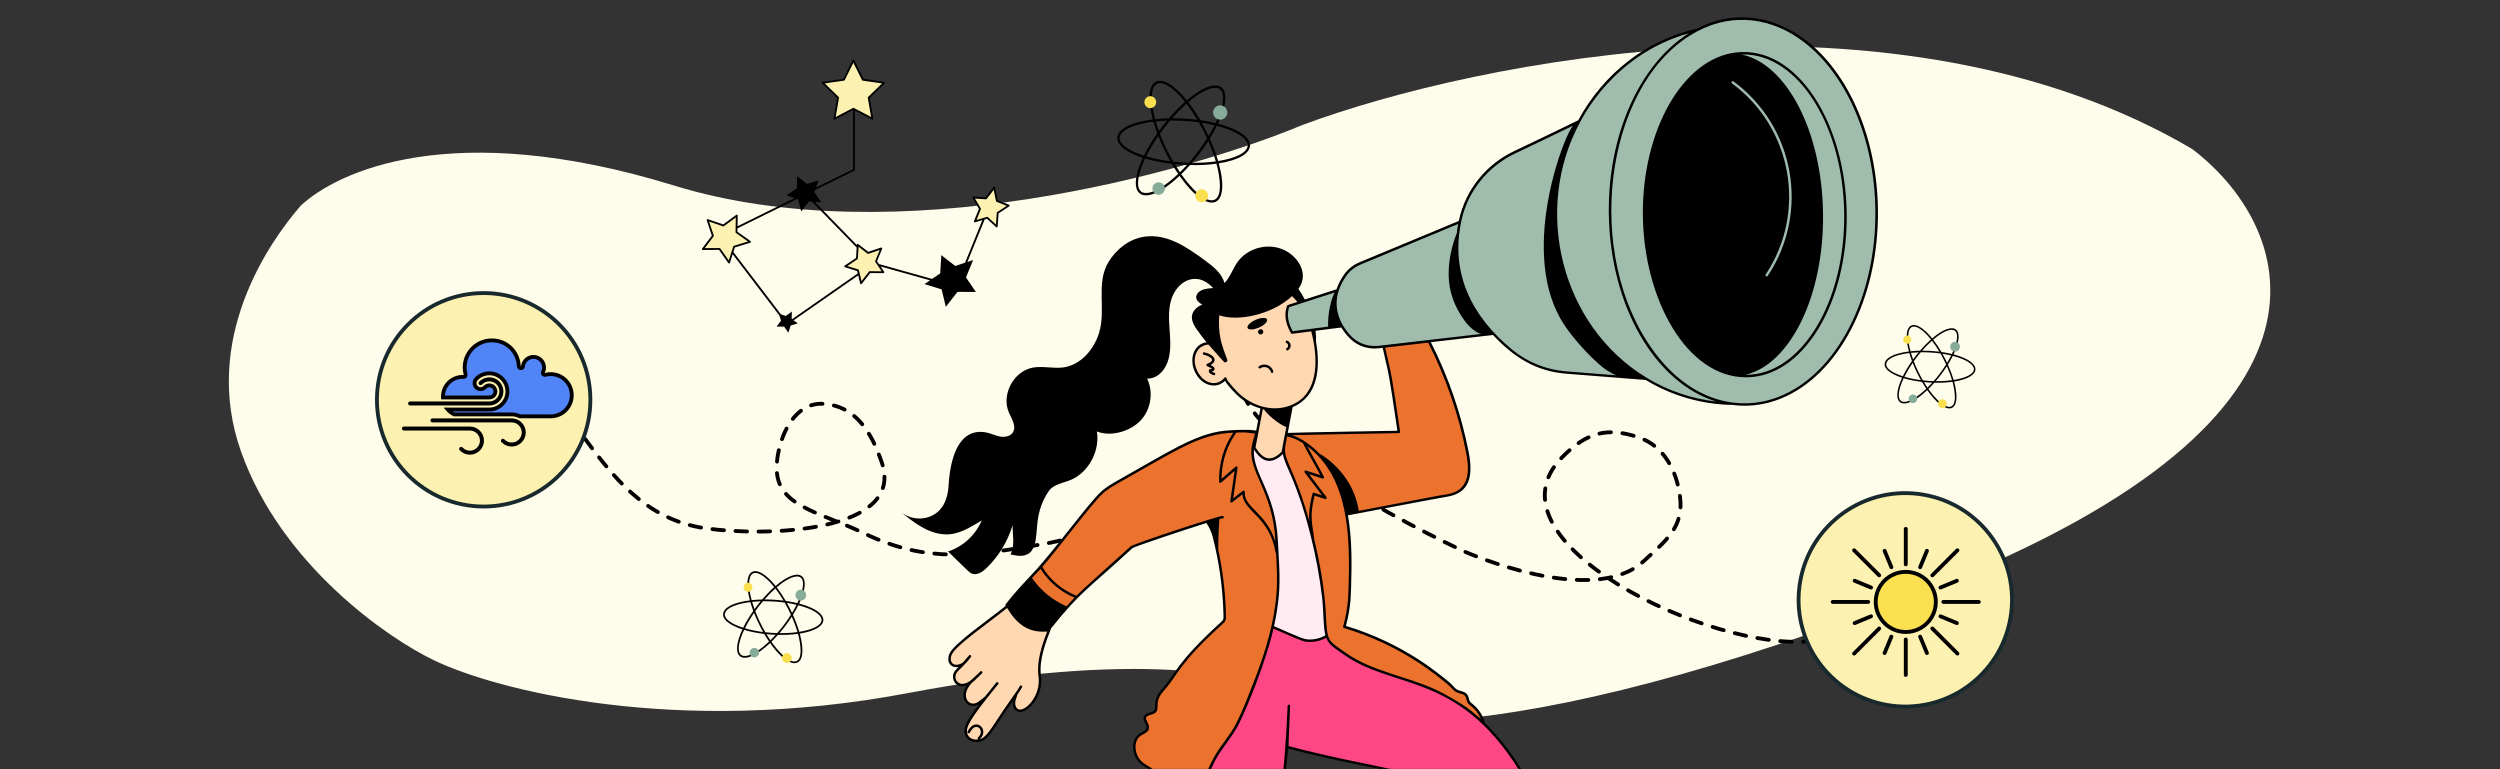 <svg width="1300" height="400" viewBox="0 0 1300 400" fill="none" xmlns="http://www.w3.org/2000/svg">
<rect x="0" y="0" width="1300" height="400" fill="#333333" stroke="none"/>
<mask id="mask0_320_17121" style="mask-type:alpha" maskUnits="userSpaceOnUse" x="0" y="0" width="1300" height="400">
<rect width="1300" height="400" rx="20" fill="#0563C1"/>
</mask>
<g mask="url(#mask0_320_17121)">
<path d="M471.881 360.447C592.681 337.647 650.881 350.947 664.881 360.447C683.214 379.78 777.081 395.847 1005.88 305.447C1234.68 215.047 1190.55 115.781 1139.88 77.448C986.281 -12.953 767.548 31.448 677.381 64.948C616.548 90.281 465.981 132.048 350.381 96.448C234.781 60.848 175.381 89.281 156.381 106.947C139.881 125.947 104.581 176.548 125.381 234.948C146.181 293.348 201.048 331.614 225.881 343.448C257.548 358.614 351.081 383.247 471.881 360.447Z" fill="#FEFCEB"/>
<path d="M997.802 303.468C994.85 303.482 978.706 319.947 978.706 319.947C978.706 319.947 977.2 321.822 959.222 332.807C936.376 346.767 963.152 330.934 941.874 333.351C890.214 339.219 769.532 281.293 812.296 237.794C824.759 225.116 835.308 221.757 852.149 227.452C865.231 231.877 871.986 244.874 873.646 258.583C875.539 274.217 866.257 281.149 854.686 291.832C828 316.468 761.667 286.864 761.667 286.864C761.667 286.864 633.803 228.35 645.238 191.569" stroke="black" stroke-width="2" stroke-linecap="round" stroke-linejoin="round" stroke-dasharray="6 6"/>
<circle cx="56.5" cy="56.5" r="55.5" transform="matrix(0.985 0.171 0.171 -0.985 925.438 357.902)" fill="#FCF1B0" stroke="#18292D" stroke-width="2"/>
<path d="M991 294.469C990.443 294.469 989.992 294.018 989.992 293.461V275.008C989.992 274.451 990.443 274 991 274C991.557 274 992.009 274.451 992.009 275.008V293.461C992.009 294.018 991.557 294.469 991 294.469Z" fill="black"/>
<path d="M991 352C990.443 352 989.992 351.548 989.992 350.992V332.539C989.992 331.983 990.443 331.531 991 331.531C991.557 331.531 992.009 331.983 992.009 332.539V350.992C992.009 351.548 991.557 352 991 352Z" fill="black"/>
<path d="M977.185 300.193C976.927 300.193 976.668 300.094 976.471 299.898L963.424 286.85C963.031 286.456 963.031 285.818 963.424 285.424C963.818 285.031 964.456 285.031 964.85 285.424L977.898 298.472C978.291 298.866 978.291 299.504 977.898 299.898C977.701 300.095 977.443 300.193 977.185 300.193Z" fill="black"/>
<path d="M1017.86 340.872C1017.61 340.872 1017.35 340.773 1017.15 340.576L1004.1 327.528C1003.71 327.135 1003.71 326.496 1004.1 326.102C1004.5 325.708 1005.14 325.708 1005.53 326.102L1018.58 339.15C1018.97 339.544 1018.97 340.182 1018.58 340.576C1018.38 340.773 1018.12 340.872 1017.87 340.872H1017.86Z" fill="black"/>
<path d="M971.461 314.009H953.008C952.451 314.009 952 313.557 952 313C952 312.444 952.451 311.992 953.008 311.992H971.461C972.018 311.992 972.469 312.443 972.469 313C972.469 313.557 972.018 314.009 971.461 314.009Z" fill="black"/>
<path d="M1028.99 314.009H1010.54C1009.98 314.009 1009.53 313.557 1009.53 313C1009.53 312.444 1009.98 311.992 1010.54 311.992H1028.99C1029.55 311.992 1030 312.443 1030 313C1030 313.557 1029.55 314.009 1028.99 314.009Z" fill="black"/>
<path d="M964.135 340.872C963.877 340.872 963.619 340.773 963.422 340.576C963.029 340.183 963.029 339.544 963.422 339.15L976.47 326.102C976.864 325.708 977.502 325.708 977.896 326.102C978.289 326.496 978.289 327.134 977.896 327.528L964.848 340.576C964.651 340.773 964.393 340.872 964.135 340.872H964.135Z" fill="black"/>
<path d="M1004.82 300.193C1004.56 300.193 1004.3 300.094 1004.1 299.898C1003.71 299.504 1003.71 298.865 1004.1 298.472L1017.15 285.424C1017.55 285.031 1018.18 285.031 1018.58 285.424C1018.97 285.818 1018.97 286.456 1018.58 286.85L1005.53 299.898C1005.33 300.095 1005.07 300.193 1004.82 300.193H1004.82Z" fill="black"/>
<circle cx="990.5" cy="313.5" r="15.5" fill="#FADF4F"/>
<path d="M991.001 329.64C981.826 329.64 974.361 322.176 974.361 313.001C974.361 303.826 981.826 296.361 991.001 296.361C1000.18 296.361 1007.64 303.826 1007.64 313.001C1007.64 322.176 1000.18 329.64 991.001 329.64ZM991.001 298.378C982.938 298.378 976.378 304.938 976.378 313.001C976.378 321.064 982.938 327.624 991.001 327.624C999.064 327.624 1005.62 321.064 1005.62 313.001C1005.62 304.938 999.064 298.378 991.001 298.378Z" fill="black"/>
<path d="M983.522 295.957C983.126 295.957 982.751 295.722 982.59 295.334L979.059 286.81C978.846 286.296 979.091 285.706 979.605 285.493C980.119 285.28 980.709 285.524 980.922 286.039L984.453 294.563C984.666 295.077 984.422 295.666 983.907 295.88C983.781 295.932 983.65 295.957 983.522 295.957Z" fill="black"/>
<path d="M1002.01 340.584C1001.61 340.584 1001.24 340.35 1001.08 339.961L997.546 331.438C997.333 330.923 997.577 330.333 998.091 330.12C998.606 329.907 999.195 330.151 999.409 330.666L1002.94 339.189C1003.15 339.704 1002.91 340.294 1002.39 340.507C1002.27 340.559 1002.14 340.584 1002.01 340.584H1002.01Z" fill="black"/>
<path d="M972.948 306.53C972.819 306.53 972.689 306.505 972.563 306.453L964.039 302.922C963.524 302.709 963.28 302.119 963.493 301.605C963.706 301.091 964.296 300.846 964.81 301.059L973.334 304.59C973.848 304.804 974.093 305.393 973.88 305.907C973.719 306.296 973.343 306.53 972.948 306.53Z" fill="black"/>
<path d="M1017.57 325.017C1017.45 325.017 1017.32 324.992 1017.19 324.94L1008.67 321.409C1008.15 321.196 1007.91 320.606 1008.12 320.091C1008.33 319.576 1008.92 319.333 1009.44 319.546L1017.96 323.077C1018.48 323.29 1018.72 323.88 1018.51 324.394C1018.35 324.782 1017.97 325.017 1017.58 325.017H1017.57Z" fill="black"/>
<path d="M964.425 325.017C964.029 325.017 963.654 324.783 963.493 324.394C963.28 323.88 963.524 323.29 964.039 323.077L972.563 319.546C973.078 319.333 973.667 319.577 973.88 320.091C974.093 320.606 973.848 321.196 973.334 321.409L964.81 324.94C964.684 324.992 964.553 325.017 964.425 325.017Z" fill="black"/>
<path d="M1009.05 306.53C1008.66 306.53 1008.28 306.296 1008.12 305.908C1007.91 305.393 1008.15 304.804 1008.67 304.591L1017.19 301.06C1017.7 300.846 1018.29 301.091 1018.51 301.605C1018.72 302.12 1018.48 302.709 1017.96 302.922L1009.44 306.453C1009.31 306.506 1009.18 306.53 1009.05 306.53Z" fill="black"/>
<path d="M979.99 340.584C979.862 340.584 979.731 340.559 979.605 340.506C979.091 340.293 978.846 339.703 979.059 339.19L982.59 330.666C982.804 330.151 983.393 329.907 983.907 330.12C984.422 330.333 984.666 330.923 984.453 331.437L980.922 339.961C980.761 340.349 980.386 340.584 979.99 340.584Z" fill="black"/>
<path d="M998.477 295.956C998.348 295.956 998.218 295.932 998.091 295.879C997.577 295.666 997.333 295.076 997.546 294.562L1001.08 286.038C1001.29 285.524 1001.88 285.28 1002.39 285.493C1002.91 285.706 1003.15 286.296 1002.94 286.81L999.409 295.334C999.248 295.722 998.873 295.956 998.477 295.956H998.477Z" fill="black"/>
<path d="M290.815 219.795C292.947 221.104 293.732 223.381 294.818 225.76C298.596 234.038 296.442 217.671 301.647 224.734C318.135 247.105 335.049 270.156 366.786 274.705C399.422 279.382 470.9 276.574 458.5 240.4C453.061 224.532 444.903 211.088 428.164 209.989C413.894 209.053 405.362 225.293 404 240.4C401.944 263.21 424.165 265.222 449.5 277.4C482.291 293.162 506.639 289.039 542.5 282.9C580.756 276.352 627.092 248.898 633.5 242.947" stroke="black" stroke-width="2" stroke-linecap="round" stroke-linejoin="round" stroke-dasharray="6 6"/>
<circle cx="251.5" cy="207.896" r="55.5" fill="#FCF1B0" stroke="#18292D" stroke-width="2"/>
<path d="M254.464 206.678H230.352C230.346 206.533 230.33 206.391 230.33 206.244C230.33 200.586 234.929 195.984 240.582 195.984C240.689 195.984 240.796 195.993 240.901 196.001L241.024 196.011C241.359 196.037 241.687 195.896 241.902 195.637C242.118 195.378 242.195 195.031 242.109 194.705C241.784 193.463 241.625 192.282 241.625 191.097C241.625 183.324 247.95 177 255.725 177C263.499 177 269.433 182.901 269.783 190.435C269.796 190.717 269.923 190.982 270.134 191.169C270.346 191.356 270.62 191.449 270.906 191.427L270.985 191.421C271.486 191.382 271.888 190.992 271.942 190.493C272.244 187.7 274.594 185.594 277.406 185.594C280.44 185.594 282.908 188.063 282.908 191.097C282.908 191.915 282.732 192.701 282.387 193.434C282.215 193.8 282.269 194.233 282.526 194.545C282.784 194.857 283.197 194.991 283.591 194.891C284.483 194.661 285.403 194.544 286.324 194.544C292.276 194.544 297.1 199.197 297.305 205.136C297.306 205.152 297.306 205.168 297.308 205.183C297.317 205.3 297.316 205.417 297.316 205.534C297.316 211.314 292.807 216.131 287.025 216.503C286.557 216.545 286.09 216.545 285.622 216.503C285.591 216.501 285.56 216.499 285.529 216.499H270.318C269.043 215.852 267.605 215.478 266.08 215.478H236.152C234.879 214.865 233.752 214.001 232.837 212.943H254.464C259.649 212.943 263.867 208.723 263.867 203.537C263.867 198.35 259.649 194.13 254.464 194.13C251.89 194.13 249.399 195.203 247.63 197.075C247.055 197.683 246.752 198.478 246.775 199.315C246.798 200.151 247.146 200.928 247.754 201.503C248.362 202.079 249.155 202.381 249.993 202.359C250.829 202.336 251.607 201.988 252.181 201.38C252.781 200.745 253.592 200.395 254.464 200.395C256.196 200.395 257.604 201.805 257.604 203.537C257.604 205.269 256.195 206.679 254.464 206.679V206.678Z" fill="#5185F7" stroke="black" stroke-width="2"/>
<path d="M213.264 210.855C212.688 210.855 212.22 210.386 212.22 209.811C212.22 209.235 212.688 208.767 213.264 208.767H254.464C257.347 208.767 259.692 206.42 259.692 203.537C259.692 200.653 257.347 198.307 254.464 198.307C253.012 198.307 251.662 198.888 250.664 199.945C250.472 200.148 250.214 200.264 249.935 200.272C249.671 200.282 249.392 200.178 249.189 199.986C248.986 199.794 248.87 199.535 248.862 199.257C248.854 198.978 248.956 198.713 249.147 198.51C250.524 197.054 252.462 196.219 254.464 196.219C258.498 196.219 261.78 199.502 261.78 203.537C261.78 207.572 258.498 210.855 254.464 210.855L213.264 210.855ZM224.879 217.566C224.304 217.566 223.836 218.035 223.836 218.611C223.836 219.186 224.304 219.655 224.879 219.655H266.08C268.963 219.655 271.308 222.001 271.308 224.885C271.308 227.769 268.963 230.115 266.08 230.115C264.627 230.115 263.278 229.533 262.279 228.478C262.075 228.261 261.798 228.151 261.521 228.151C261.264 228.151 261.004 228.246 260.803 228.437C260.601 228.627 260.485 228.887 260.477 229.165C260.47 229.445 260.571 229.709 260.763 229.912C262.139 231.368 264.078 232.203 266.08 232.203C270.114 232.203 273.396 228.92 273.396 224.885C273.396 220.849 270.114 217.566 266.08 217.566L224.879 217.566ZM244.345 221.801H210.044C209.468 221.801 209 222.27 209 222.845C209 223.421 209.468 223.889 210.044 223.889H244.344C247.227 223.889 249.573 226.236 249.573 229.12C249.573 232.003 247.227 234.349 244.344 234.349C242.893 234.349 241.543 233.768 240.545 232.712C240.353 232.509 240.094 232.393 239.816 232.385H239.786C239.518 232.385 239.264 232.486 239.069 232.67C238.651 233.065 238.632 233.728 239.028 234.146C240.404 235.602 242.342 236.438 244.345 236.438C248.379 236.438 251.661 233.155 251.661 229.12C251.661 225.084 248.379 221.801 244.345 221.801Z" fill="black"/>
<path d="M415.562 313.864C422.617 299.001 416.17 293.716 403.302 304.691C392.871 291.753 385.53 295.729 389.941 312.191C387.88 312.448 385.953 312.808 384.219 313.272C379.077 314.649 376.161 316.793 376.007 319.305C375.76 323.302 382.275 326.049 386.048 327.27C378.811 342.745 386.446 347.591 400.453 334.376C411.646 350.279 420.85 347.69 415.878 329.467C432.278 326.862 432.3 318.257 415.562 313.864ZM414.45 299.768C415.226 299.768 415.873 299.961 416.368 300.349C418.545 302.068 417.679 307.279 414.635 313.629C412.758 313.173 410.738 312.785 408.601 312.482C407.094 309.891 405.495 307.503 403.871 305.41C406.461 303.198 411.066 299.768 414.45 299.768ZM404.148 329.207C402.098 329.15 400.059 329.009 397.975 328.779C395.913 325.233 394.115 321.449 392.726 317.815C393.975 316.059 395.244 314.417 396.731 312.661C400.563 312.601 404.316 312.831 408.041 313.346C409.262 315.476 410.31 317.521 411.287 319.651C409.156 323.041 406.73 326.261 404.148 329.207ZM411.738 320.67C412.948 323.412 413.957 326.117 414.713 328.68C411.873 329.071 408.697 329.269 405.338 329.23C407.705 326.474 409.876 323.557 411.736 320.67H411.738ZM403.355 330.096C402.445 331.102 401.526 332.059 400.605 332.957C399.916 331.943 399.229 330.878 398.56 329.765C400.708 329.983 401.994 330.042 403.355 330.096ZM396.84 328.643C393.415 328.213 390.196 327.556 387.353 326.715C388.614 324.165 390.213 321.446 392.101 318.708C393.459 322.177 395.028 325.446 396.837 328.646L396.84 328.643ZM392.347 316.768C391.88 315.482 391.46 314.216 391.104 312.984C392.518 312.833 393.994 312.734 395.515 312.683C394.336 314.108 393.361 315.371 392.347 316.768ZM397.538 311.72C399.397 309.596 401.299 307.673 403.179 306.011C404.641 307.894 406.078 310.024 407.447 312.327C404.145 311.91 400.792 311.706 397.538 311.72ZM409.19 313.51C410.946 313.785 412.629 314.114 414.209 314.496C413.52 315.867 412.733 317.283 411.859 318.722C411.131 317.164 410.369 315.612 409.19 313.51ZM389.815 307.251C389.286 303.64 389.191 297.919 392.782 297.919C396.143 297.919 400.481 302.649 402.607 305.288C400.507 307.146 398.378 309.324 396.311 311.735C394.42 311.774 392.594 311.893 390.852 312.08C390.395 310.395 390.037 308.769 389.813 307.251H389.815ZM383.754 325.46C371.909 320.639 376.346 314.782 390.185 313.086C390.611 314.573 391.118 316.105 391.703 317.665C389.575 320.687 387.804 323.656 386.443 326.428C385.499 326.125 384.6 325.803 383.754 325.46ZM394.199 338.273C390.182 340.975 386.958 341.799 385.354 340.533C383.211 338.842 384.015 333.764 386.947 327.547C390.065 328.482 393.625 329.193 397.414 329.637C398.235 331.039 399.075 332.368 399.924 333.611C397.986 335.449 396.053 337.027 394.202 338.273H394.199ZM413.066 343.966C410.077 343.966 405.512 339.947 401.131 333.716C402.277 332.603 403.42 331.402 404.548 330.13C408.055 330.215 411.514 330.079 414.965 329.598C416.279 334.367 417.878 343.966 413.066 343.966ZM415.621 328.544C414.797 325.729 413.682 322.749 412.324 319.736C413.391 318.019 414.332 316.34 415.136 314.725C422.469 316.626 427.404 319.577 427.225 322.514C427.057 325.273 422.407 327.482 415.621 328.544Z" fill="black"/>
<path d="M388.966 307.751C390.247 307.751 391.285 306.701 391.285 305.406C391.285 304.11 390.247 303.061 388.966 303.061C387.685 303.061 386.646 304.11 386.646 305.406C386.646 306.701 387.685 307.751 388.966 307.751Z" fill="#FADF4F"/>
<path d="M409.17 344.715C410.561 344.715 411.688 343.576 411.688 342.169C411.688 340.763 410.561 339.623 409.17 339.623C407.78 339.623 406.652 340.763 406.652 342.169C406.652 343.576 407.78 344.715 409.17 344.715Z" fill="#FADF4F"/>
<path d="M416.43 312.284C417.971 312.284 419.22 311.021 419.22 309.464C419.22 307.906 417.971 306.643 416.43 306.643C414.89 306.643 413.641 307.906 413.641 309.464C413.641 311.021 414.89 312.284 416.43 312.284Z" fill="#87AB99"/>
<path d="M392.252 341.826C393.599 341.826 394.692 340.722 394.692 339.359C394.692 337.997 393.599 336.893 392.252 336.893C390.905 336.893 389.812 337.997 389.812 339.359C389.812 340.722 390.905 341.826 392.252 341.826Z" fill="#87AB99"/>
<path d="M1015.85 184.281C1022.24 170.813 1016.4 166.024 1004.74 175.969C995.287 164.246 988.635 167.849 992.632 182.764C990.764 182.998 989.018 183.324 987.447 183.744C982.788 184.992 980.146 186.934 980.006 189.211C979.783 192.832 985.686 195.321 989.105 196.427C982.547 210.45 989.465 214.841 1002.16 202.866C1012.3 217.276 1020.64 214.93 1016.13 198.419C1030.99 196.058 1031.01 188.261 1015.85 184.281ZM1014.84 171.508C1015.54 171.508 1016.13 171.683 1016.58 172.034C1018.55 173.592 1017.77 178.314 1015.01 184.068C1013.31 183.655 1011.48 183.303 1009.54 183.028C1008.17 180.68 1006.73 178.517 1005.25 176.62C1007.6 174.616 1011.77 171.508 1014.84 171.508ZM1005.5 198.183C1003.65 198.131 1001.8 198.003 999.911 197.795C998.043 194.582 996.414 191.153 995.155 187.861C996.287 186.27 997.437 184.781 998.784 183.19C1002.26 183.136 1005.66 183.344 1009.03 183.811C1010.14 185.741 1011.09 187.594 1011.97 189.524C1010.04 192.596 1007.84 195.514 1005.5 198.183ZM1012.38 190.448C1013.48 192.932 1014.39 195.383 1015.08 197.705C1012.5 198.059 1009.63 198.239 1006.58 198.203C1008.73 195.706 1010.69 193.063 1012.38 190.448H1012.38ZM1004.79 198.988C1003.96 199.899 1003.13 200.767 1002.29 201.58C1001.67 200.662 1001.05 199.697 1000.44 198.688C1002.39 198.886 1003.55 198.94 1004.79 198.988ZM998.883 197.672C995.779 197.282 992.863 196.686 990.287 195.924C991.429 193.615 992.879 191.151 994.589 188.669C995.82 191.813 997.241 194.775 998.881 197.674L998.883 197.672ZM994.812 186.911C994.389 185.746 994.008 184.599 993.686 183.483C994.967 183.347 996.305 183.257 997.683 183.211C996.614 184.502 995.731 185.646 994.812 186.911ZM999.515 182.338C1001.2 180.413 1002.92 178.671 1004.63 177.164C1005.95 178.871 1007.25 180.801 1008.49 182.887C1005.5 182.51 1002.46 182.325 999.515 182.338ZM1010.07 183.96C1011.66 184.209 1013.19 184.507 1014.62 184.853C1014 186.095 1013.28 187.378 1012.49 188.682C1011.83 187.271 1011.14 185.864 1010.07 183.96ZM992.518 178.288C992.038 175.016 991.952 169.832 995.206 169.832C998.251 169.832 1002.18 174.118 1004.11 176.51C1002.21 178.194 1000.28 180.167 998.404 182.351C996.691 182.387 995.036 182.495 993.457 182.664C993.044 181.137 992.719 179.664 992.516 178.288H992.518ZM987.026 194.787C976.293 190.419 980.313 185.112 992.853 183.575C993.239 184.922 993.698 186.311 994.229 187.725C992.3 190.463 990.696 193.153 989.462 195.665C988.607 195.39 987.793 195.098 987.026 194.787ZM996.49 206.397C992.851 208.846 989.929 209.592 988.475 208.445C986.534 206.913 987.262 202.312 989.919 196.679C992.744 197.526 995.97 198.17 999.404 198.573C1000.15 199.843 1000.91 201.047 1001.68 202.173C999.921 203.839 998.17 205.268 996.493 206.397H996.49ZM1013.59 211.556C1010.88 211.556 1006.74 207.914 1002.77 202.268C1003.81 201.26 1004.84 200.172 1005.87 199.019C1009.05 199.096 1012.18 198.973 1015.31 198.537C1016.5 202.858 1017.95 211.556 1013.59 211.556ZM1015.9 197.582C1015.15 195.031 1014.14 192.331 1012.91 189.601C1013.88 188.046 1014.73 186.524 1015.46 185.061C1022.11 186.783 1026.58 189.457 1026.41 192.118C1026.26 194.618 1022.05 196.62 1015.9 197.582Z" fill="black"/>
<path d="M991.744 178.742C992.905 178.742 993.845 177.791 993.845 176.617C993.845 175.444 992.905 174.492 991.744 174.492C990.583 174.492 989.643 175.444 989.643 176.617C989.643 177.791 990.583 178.742 991.744 178.742Z" fill="#FADF4F"/>
<path d="M1010.06 212.235C1011.32 212.235 1012.34 211.202 1012.34 209.928C1012.34 208.654 1011.32 207.621 1010.06 207.621C1008.8 207.621 1007.78 208.654 1007.78 209.928C1007.78 211.202 1008.8 212.235 1010.06 212.235Z" fill="#FADF4F"/>
<path d="M1016.64 182.852C1018.03 182.852 1019.16 181.708 1019.16 180.296C1019.16 178.885 1018.03 177.74 1016.64 177.74C1015.24 177.74 1014.11 178.885 1014.11 180.296C1014.11 181.708 1015.24 182.852 1016.64 182.852Z" fill="#87AB99"/>
<path d="M994.724 209.617C995.945 209.617 996.935 208.616 996.935 207.382C996.935 206.147 995.945 205.146 994.724 205.146C993.503 205.146 992.514 206.147 992.514 207.382C992.514 208.616 993.503 209.617 994.724 209.617Z" fill="#87AB99"/>
<path d="M633.347 64.315C642.683 44.647 634.152 37.654 617.126 52.176C603.324 35.057 593.61 40.319 599.447 62.1C596.719 62.441 594.17 62.917 591.875 63.532C585.071 65.353 581.213 68.19 581.009 71.514C580.683 76.802 589.303 80.437 594.296 82.052C584.719 102.529 594.822 108.941 613.356 91.455C628.166 112.498 640.345 109.073 633.766 84.96C655.466 81.513 655.495 70.127 633.347 64.315ZM631.876 45.663C632.903 45.663 633.759 45.918 634.415 46.431C637.294 48.706 636.149 55.602 632.121 64.004C629.638 63.4 626.965 62.887 624.138 62.486C622.144 59.057 620.027 55.898 617.878 53.128C621.306 50.201 627.399 45.663 631.876 45.663ZM618.245 84.616C615.532 84.541 612.834 84.353 610.076 84.05C607.349 79.358 604.969 74.351 603.131 69.543C604.784 67.219 606.463 65.046 608.431 62.722C613.501 62.643 618.467 62.947 623.396 63.629C625.012 66.447 626.398 69.153 627.692 71.971C624.871 76.457 621.662 80.718 618.245 84.616ZM628.289 73.32C629.89 76.948 631.224 80.527 632.224 83.919C628.466 84.436 624.264 84.698 619.82 84.646C622.952 80.999 625.824 77.139 628.285 73.32H628.289ZM617.196 85.792C615.991 87.123 614.776 88.389 613.557 89.578C612.645 88.236 611.737 86.827 610.851 85.354C613.694 85.642 615.395 85.721 617.196 85.792ZM608.575 83.87C604.043 83.3 599.784 82.431 596.023 81.318C597.69 77.945 599.807 74.347 602.305 70.723C604.102 75.314 606.178 79.639 608.572 83.874L608.575 83.87ZM602.631 68.156C602.012 66.455 601.456 64.779 600.985 63.149C602.857 62.951 604.81 62.819 606.822 62.752C605.262 64.637 603.972 66.308 602.631 68.156ZM609.498 61.478C611.959 58.667 614.476 56.122 616.962 53.923C618.897 56.415 620.798 59.233 622.611 62.28C618.241 61.729 613.805 61.459 609.498 61.478ZM624.916 63.846C627.24 64.21 629.467 64.644 631.557 65.15C630.646 66.964 629.604 68.838 628.448 70.742C627.484 68.681 626.476 66.627 624.916 63.846ZM599.28 55.564C598.58 50.786 598.454 43.216 603.205 43.216C607.653 43.216 613.393 49.474 616.206 52.967C613.427 55.425 610.61 58.307 607.875 61.496C605.373 61.549 602.957 61.706 600.652 61.954C600.048 59.724 599.573 57.573 599.277 55.564H599.28ZM591.26 79.657C575.587 73.279 581.457 65.529 599.77 63.284C600.333 65.252 601.004 67.279 601.778 69.344C598.962 73.343 596.619 77.27 594.818 80.939C593.569 80.538 592.38 80.111 591.26 79.657ZM605.081 96.612C599.766 100.187 595.5 101.278 593.376 99.602C590.541 97.365 591.605 90.646 595.485 82.419C599.61 83.656 604.321 84.597 609.335 85.185C610.421 87.04 611.533 88.798 612.656 90.443C610.091 92.875 607.534 94.963 605.084 96.612H605.081ZM630.045 104.145C626.091 104.145 620.05 98.827 614.253 90.582C615.769 89.109 617.281 87.52 618.775 85.837C623.415 85.95 627.992 85.77 632.558 85.133C634.296 91.444 636.412 104.145 630.045 104.145ZM633.425 83.739C632.336 80.014 630.861 76.071 629.063 72.084C630.475 69.812 631.72 67.59 632.784 65.454C642.487 67.969 649.017 71.874 648.78 75.76C648.558 79.41 642.405 82.333 633.425 83.739Z" fill="black"/>
<path d="M598.151 56.226C599.846 56.226 601.219 54.836 601.219 53.123C601.219 51.409 599.846 50.02 598.151 50.02C596.456 50.02 595.082 51.409 595.082 53.123C595.082 54.836 596.456 56.226 598.151 56.226Z" fill="#FADF4F"/>
<path d="M624.896 105.139C626.736 105.139 628.228 103.63 628.228 101.77C628.228 99.909 626.736 98.4 624.896 98.4C623.056 98.4 621.564 99.909 621.564 101.77C621.564 103.63 623.056 105.139 624.896 105.139Z" fill="#FADF4F"/>
<path d="M634.502 62.227C636.541 62.227 638.193 60.556 638.193 58.494C638.193 56.433 636.541 54.762 634.502 54.762C632.463 54.762 630.811 56.433 630.811 58.494C630.811 60.556 632.463 62.227 634.502 62.227Z" fill="#87AB99"/>
<path d="M602.502 101.315C604.284 101.315 605.73 99.854 605.73 98.051C605.73 96.249 604.284 94.787 602.502 94.787C600.719 94.787 599.273 96.249 599.273 98.051C599.273 99.854 600.719 101.315 602.502 101.315Z" fill="#87AB99"/>
<path d="M761.887 252.093C759.511 255.992 755.975 257.193 751.777 257.8C746.054 258.61 740.344 259.905 734.648 260.985C723.135 263.157 711.635 265.316 700.135 267.501C697.732 254.265 692.589 241.933 682.021 232.961C678.822 230.249 674.84 227.726 670.71 226.647L670.008 225.648C684.329 225.419 698.636 225.162 712.957 224.933C715.306 224.892 717.614 224.771 719.922 224.582C722.406 224.407 724.876 224.893 727.387 224.582C725.915 214.733 724.579 204.883 722.784 195.074C721.879 190.109 720.584 185.157 719.49 180.192L742.99 177.467C742.99 177.467 743.044 177.575 743.071 177.629C746.162 183.687 748.983 189.893 751.507 196.194C756.528 208.823 760.402 221.938 763.02 235.282C764.127 240.935 764.91 247.209 761.887 252.107V252.093Z" fill="#EC732E"/>
<path d="M627.598 271.236C629.191 273.583 630.351 275.634 631.215 278.967C632.43 283.703 633.469 288.492 634.293 293.309C635.804 302.039 636.641 310.863 636.871 319.727C636.938 322.318 636.898 322.669 634.968 324.382C633.253 325.907 631.526 327.418 629.852 329.01C626.626 332.032 623.508 335.176 620.579 338.495C616.246 343.379 612.102 348.574 608.58 354.065C605.745 358.464 601.358 360.812 601.318 366.748C601.318 367.801 601.426 368.934 600.805 369.77C599.577 371.457 596.364 370.863 595.487 372.739C594.609 374.655 597.282 376.679 596.85 378.756C596.526 380.389 594.582 381.01 593.138 381.887C588.063 384.976 589.494 393.166 593.395 396.593C595.487 398.415 598.146 399.494 600.265 401.275C603.302 403.839 604.976 407.603 606.676 411.192C608.364 414.781 610.321 418.478 613.682 420.623C619.567 424.388 622.779 421.365 623.845 416.022C625.276 408.831 628.097 401.248 631.553 394.745C634.968 388.336 640.124 383.033 643.404 376.611C646.927 369.689 649.748 362.215 652.582 354.983C658.278 340.532 662.948 325.515 664.379 309.986C665.202 301.162 664.527 292.473 664.028 283.703C663.974 282.853 663.934 282.003 663.893 281.139C663.434 271.978 661.221 262.857 657.644 254.424C655.848 250.201 653.689 246.113 652.42 241.701C651.475 238.422 651.043 234.887 651.718 231.501C651.786 231.177 652.353 228.856 652.865 227.075C653.203 225.901 653.513 224.97 653.635 224.97C651.232 224.673 648.884 224.228 646.495 224.201C646.265 224.201 646.022 224.201 645.793 224.201C645.685 224.201 645.59 224.201 645.482 224.201" fill="#EC732E"/>
<path d="M771.388 375.747C767.568 372.644 763.897 369.257 759.713 366.653C755.434 363.995 751.101 361.418 746.539 359.287C738.481 355.522 729.883 353.148 721.487 350.314C713.524 347.643 705.56 344.459 698.73 339.507C694.343 336.323 690.564 334.65 689.646 329.441C688.647 323.721 688.931 317.528 688.283 311.726C686.987 300.311 684.908 288.991 682.074 277.86C679.712 268.604 676.823 259.47 673.435 250.538C671.816 246.288 669.494 242.078 668.158 237.747C666.875 233.592 667.982 230.623 668.738 226.238C669.4 226.333 670.047 226.454 670.709 226.63C674.839 227.709 678.834 230.232 682.02 232.944C692.575 241.916 697.731 254.248 700.134 267.484C702.428 280.113 702.239 293.552 701.861 305.681C701.834 306.612 701.794 307.543 701.767 308.461C701.578 314.37 700.647 320.253 699.013 325.947C713.051 330.103 726.441 336.39 738.643 344.445C742.409 346.941 746.066 349.599 749.589 352.419C751.196 353.701 752.896 354.996 754.368 356.44C755.636 357.722 756.554 359.098 758.376 359.664C759.956 360.15 761.818 360.487 762.642 361.918C763.168 362.849 763.101 364.036 763.627 364.967C764.018 365.655 764.693 366.141 765.314 366.626C768.23 368.947 770.362 372.199 771.375 375.761L771.388 375.747Z" fill="#EC732E"/>
<path d="M635.763 268.918C634.305 268.742 589.709 283.422 588.467 284.569C585.781 287.051 563.348 307.047 560.784 309.638C558.867 311.567 557.018 313.537 555.209 315.561C554.116 316.762 553.036 318.003 551.97 319.244C549.58 322.024 547.259 324.871 544.978 327.758C543.237 327.906 541.63 327.893 540.119 327.731C532.87 326.908 528.214 322.415 524.002 315.426C524.002 315.426 523.975 315.439 523.962 315.426C523.786 315.385 523.435 314.657 523.462 314.616C523.476 314.589 523.503 314.576 523.516 314.549C524.34 313.483 525.19 312.431 526.054 311.405C526.054 311.405 526.067 311.378 526.081 311.378C529.347 307.411 532.789 303.688 536.272 299.991C537.77 298.399 539.268 296.82 540.766 295.228C546.651 288.967 566.534 262.266 572.864 256.343C576.171 253.24 580.733 250.946 584.647 248.693C589.237 246.048 593.839 243.444 598.469 240.881C609.996 234.512 623.008 226.255 636.33 224.717C639.273 224.379 642.229 224.258 645.185 224.217C648.087 224.177 650.948 224.029 653.796 224.717" fill="#EC732E"/>
<path d="M642.296 224.689C636.911 232.34 634.441 241.11 634.576 250.46C637.356 248.031 640.137 245.616 642.917 243.188C642.053 248.76 641.257 255.115 640.393 260.687C642.485 259.055 644.564 257.422 646.656 255.776C646.481 258.258 647.601 260.674 649.126 262.63C650.651 264.6 652.554 266.219 654.282 268.013C659.371 273.302 662.813 280.17 663.987 287.416" fill="#EC732E"/>
<path d="M620.501 188C620.501 180.4 625.834 178.5 628.501 178.5L637.001 187.5C633.401 179.1 632.834 167.667 633.001 163C651.001 167.4 666.168 157.833 671.501 152.5L675.501 157L670.001 159.5C667.601 163.5 670.334 170.167 672.001 173L682.001 171.5L683.001 172C685.001 180.5 685.501 191.5 683.001 199.5C681.001 205.9 674.834 209.833 672.001 211L667.001 235C659.801 243.8 654.001 236.667 652.001 232L656.001 212C646.801 209.6 639.501 201 637.001 197C635.401 199.4 632.001 200 630.501 200C627.168 199.167 620.501 195.6 620.501 188Z" fill="#FFD7B1"/>
<path d="M667.501 234.5C659.901 243.7 654.001 236.667 652.001 232C650.65 229.5 651.501 244.5 656.501 252.5C660.501 258.9 663.168 273.834 664.001 280.5C666.801 302.1 663.501 319.834 661.501 326C665.501 328 674.601 332.2 679.001 333C683.401 333.8 688.168 332 690.001 331L688.501 317L687.001 300.5L683.001 281.5L678.001 263C675.501 256.334 670.301 242.7 669.501 241.5C668.701 240.3 667.835 236.334 667.501 234.5Z" fill="#FFEBF1"/>
<path d="M510.501 325.5L524.501 315L545.501 327.5C544.334 330.167 541.801 336.8 541.001 342C540.201 347.2 540.668 350.5 541.001 351.5C541.401 357.1 538.834 362.5 537.501 364.5C536.001 366.667 532.301 370.7 529.501 369.5C526.701 368.3 527.334 364 528.001 362L520.001 373.5L512.501 384C511.001 385 507.201 386.4 504.001 384C500.801 381.6 502.668 376.667 504.001 374.5L511.501 364.5C509.901 366.1 506.501 366.5 505.001 366.5C499.801 364.1 501.834 358.5 503.501 356C495.901 357.6 495.668 352.667 496.501 350L499.501 347C491.101 346.2 493.667 340.333 496.001 337.5L510.501 325.5Z" fill="#FFD7B1"/>
<path d="M637.501 385.5C633.901 389.9 630.001 397.667 628.501 401H668.001L669.001 388.5L718.001 400L791.501 403C776.301 373.4 748.834 359 737.001 355.5C730.834 353.667 716.001 348.8 706.001 344C696.001 339.2 691.168 333.334 690.001 331C684.001 333.8 678.501 333.167 676.501 332.5L662.001 326L657.501 341C657.901 343.4 650.001 362 646.001 371C644.668 374 641.101 381.1 637.501 385.5Z" fill="#FF4785"/>
<path d="M672.001 173C667.201 165 669.002 160.333 670.502 159L695.501 151.5C695.501 147.1 701.501 140.666 704.501 138L759.001 115.5C761.801 99.5 775.168 86.833 781.501 82.5L818.501 64.5H820.001C839.601 29.7 868.501 17.666 880.501 16C887.168 12.667 904.301 7.1 919.501 11.5C934.701 15.9 947.168 28.333 951.501 34C956.334 39.667 967.301 56.8 972.501 80C977.701 103.2 976.001 123.333 974.501 130.5C974.501 136.5 968.834 154.333 966.001 162.5C964.168 167 958.401 178.6 950.001 189C941.601 199.4 928.168 206 922.501 208C913.301 211.6 903.334 210.5 899.501 209.5C880.301 210.3 862.501 201.5 856.001 197L811.501 193.5C797.501 193.1 782.334 180 776.501 173.5C760.334 175.333 725.801 179.3 717.001 180.5C708.201 181.7 702.001 175.667 700.001 172.5L697.501 169.5L672.001 173Z" fill="#9FBCAD"/>
<path d="M938.801 20.791C921.227 7.339 900.562 5.437 882.381 14.881C856.384 20.697 833.924 38.061 820.683 62.536C811.342 67.097 803.986 70.672 787.06 78.727C773.117 85.393 762.049 98.332 758.566 114.9L706.965 136.367C703.712 137.716 700.945 139.915 698.96 142.722C697.192 145.231 695.869 147.822 695.006 150.412L678.484 155.742C677.472 153.785 676.352 151.896 675.164 150.237C680.361 143.072 676.041 135.179 669.819 131.145C661.18 125.546 648.763 128.285 643.121 136.812C640.893 140.185 639.463 144.489 636.696 147.174C635.413 142.128 630.811 138.499 626.532 135.382C617.286 128.649 606.96 121.35 595.069 123.077C587.281 124.21 580.478 129.513 576.415 136.245C569.626 147.511 575.389 160.923 571.421 173.376C568.708 181.89 561.972 189.729 553.131 191.024C547.84 191.807 542.401 190.215 537.137 191.146C527.135 192.927 520.561 205.164 524.611 214.474C526.095 217.888 528.701 221.774 526.676 224.89C525.272 227.049 522.235 227.467 519.725 226.941C517.214 226.415 514.879 225.174 512.328 224.782C498.425 222.583 494.052 238.383 493.269 252.496C492.878 259.471 490.3 266.136 483.186 268.754C478.152 270.602 472.132 269.483 468.109 265.934C474.912 271.533 482.376 277.389 491.177 277.861C498.56 278.253 504.378 274.191 510.479 270.683C507.32 278.212 500.76 284.243 492.986 286.78C504.216 297.682 504.04 297.668 505.201 298.194C507.901 299.409 510.911 297.412 513.043 295.347C519.32 289.249 524.017 281.531 526.527 273.152C526.527 278.469 527.837 283.272 525.502 288.331C527.432 288.75 529.389 289.168 531.36 289.006C533.33 288.844 535.328 288.008 536.448 286.389C541.253 279.359 536.381 269.105 545.06 255.774C548.137 251.038 554.306 251.281 559.057 248.448C567.155 243.618 571.839 233.66 570.395 224.351C577.616 227.305 587.78 224.31 593.125 218.643C598.484 212.977 599.887 203.937 596.526 196.894C600.765 196.934 604.045 194.303 606.083 190.579C612.548 178.787 603.262 162.448 611.576 150.682C616.058 144.327 624.116 142.384 630.797 149.765C628.449 150.048 623.9 150.048 622.361 153.219C621.187 155.634 623.238 157.159 625.142 158.44C623.657 159.034 622.334 159.776 621.281 161.085C618.352 164.687 620.255 168.276 622.267 171.218C623.859 173.552 625.6 175.778 627.423 177.95C619.284 179.151 617.569 190.039 623.63 196.826C627.193 200.833 632.97 201.994 636.993 198.013C638.383 200.644 642.932 205.07 642.986 205.124C646.846 208.848 650.922 211.088 655.417 212.396L653.217 223.919C649.343 223.15 640.124 223.595 636.237 224.04C621.457 225.74 606.974 235.387 582.151 249.311C578.723 251.241 575.173 253.238 572.406 255.828C565.468 262.318 548.205 286.375 537.002 298.221C533.006 302.512 528.107 307.558 522.937 314.196C522.816 314.358 522.748 314.669 522.937 315.073C515.405 321.32 495.645 334.813 493.661 340.034C491.933 344.487 494.592 347.549 498.466 346.834C497.075 348.157 495.82 349.357 495.577 351.3C495.145 354.849 498.236 357.952 502.623 356.481C498.155 363.241 503.595 369.569 509.129 366.196C506.632 369.556 502.016 375.344 501.53 379.243C501.098 382.927 503.581 385.868 507.644 385.868C513.975 385.868 515.162 380.781 526.716 364.442C525.92 369.002 529.591 372.389 534.424 368.652C539.526 364.712 542.212 357.844 541.294 351.165C540.201 343.286 543.764 333.868 546.612 326.69C562.013 307.369 566.184 306.02 588.86 285.039C590.115 284.162 614.127 276.094 627.315 271.965C628.786 274.164 629.798 276.121 630.581 279.089C633.996 292.379 635.859 305.791 636.21 319.701C636.277 322.143 636.277 322.292 634.522 323.843C611.711 344.676 611.063 350.558 605.165 357.25C602.857 359.868 600.67 362.351 600.643 366.709C600.67 369.272 600.63 369.744 597.984 370.473C596.796 370.797 595.474 371.175 594.893 372.429C593.827 374.764 596.58 376.774 596.203 378.582C595.946 379.864 594.205 380.43 592.788 381.28C587.416 384.546 588.603 393.221 592.963 397.026C594.718 398.551 596.648 399.428 598.848 400.979C580.073 446.395 556.924 491.662 529.888 534.837C529.389 534.783 528.943 534.662 528.687 535.121C526.649 538.912 523.409 543.972 521.533 549.261C519.833 554.064 518.712 558.435 518.307 561.903C518.267 562.267 518.523 562.591 518.888 562.632C519.117 562.659 532.264 570.808 552.996 576.583L551.012 588.146C550.621 588.078 550.337 588.348 550.27 588.658C548.164 599.412 555.466 562.24 540.713 637.285C538.108 636.934 535.544 638.486 534.774 641.117L534.532 641.967C533.749 644.638 535.152 647.458 537.771 648.484L603.329 674.173C604.126 674.483 604.99 674.605 605.853 674.524L649.64 670.476C654.526 670.031 656.416 663.811 652.393 660.802C653.689 653.907 652.137 650.035 647.872 644.233C643.201 637.878 631.634 632.657 624.224 633.44C622.618 630.97 617.38 623.28 616.935 622.942C613.655 618.584 611.954 616.466 606.825 606.954L599.644 583.396C608.553 583.545 618.703 582.857 628.759 581.237C631.553 581.494 633.173 581.561 632.808 581.534C634.63 581.656 635.589 579.362 634.185 578.148C622.712 568.15 634.064 560.324 634.185 559.623L634.239 559.569C641.865 550.92 632.646 546.441 631.877 540.113C631 532.908 640.758 528.442 641.717 520.63C641.879 519.281 641.757 517.931 641.636 516.636C641.258 512.561 641.298 510.74 645.334 504.817C651.287 496.074 647.318 498.907 655.43 471.652C663.084 445.963 667.673 415.686 669.724 389.74C669.913 389.659 670.048 389.484 670.089 389.268C689.823 394.584 708.706 397.984 728.79 402.383C731.557 402.99 733.474 405.553 733.272 408.346C731.368 435.196 731.895 446.111 726.806 469.035C725.888 473.204 721.232 493.672 721.232 493.955C721.232 495.588 751.048 503.346 751.183 503.373L753.586 531.167L749.388 555.562C748.996 555.508 748.713 555.764 748.659 556.074C746.553 566.828 753.856 529.656 739.103 604.687C736.498 604.323 733.933 605.888 733.164 608.519L732.921 609.369C732.138 612.027 733.542 614.861 736.16 615.886L801.718 641.575C802.528 641.886 803.379 642.007 804.243 641.926L848.029 637.879C852.942 637.433 854.778 631.173 850.783 628.204C852.078 621.296 850.526 617.424 846.274 611.636C841.537 605.213 829.929 600.073 822.613 600.842C819.765 596.443 815.621 590.574 815.324 590.345C812.031 585.973 810.343 583.869 805.214 574.356L796.535 545.874L793.957 508.271C797.683 508.068 832.993 506.247 832.264 502.563C827.04 476.078 824.422 477.67 824.57 471.437C824.719 463.786 822.694 461.87 818.037 459.307C813.057 456.568 812.22 455.03 813.394 448.473C814.528 442.172 814.136 440.215 809.264 434.67C806.362 431.364 805.43 430.163 803.595 424.038C801.826 418.169 800.585 415.821 796.333 408.616C789.813 397.593 783.726 387.339 772.051 375.803C772.051 375.722 772.091 375.627 772.051 375.546C771.011 371.849 768.784 368.49 765.774 366.088C764.478 364.941 764.208 365.09 763.817 363.268C763.182 360.3 761.765 359.909 758.62 359.005C757.338 358.613 756.569 357.763 755.664 356.778C754.153 355.119 752.857 354.093 750.873 352.515C749.104 351.354 730.478 334.678 699.865 325.462C702.74 315.114 702.429 307.248 702.564 305.669C702.942 293.432 703.118 280.452 700.931 267.971C701.066 267.944 749.32 258.756 751.925 258.392C764.343 256.624 766.139 247.53 763.709 235.091C759.984 216.053 753.599 196.799 744.043 177.937L776.356 174.199C787.195 185.735 798.654 193.089 814.46 194.33C818.685 194.667 799.154 193.129 855.763 197.582C869.477 205.866 885.08 210.345 900.913 210.561C901.588 210.534 912.17 212.734 925.6 207.431C956.132 195.423 977.067 155 976.527 109.153C976.082 72.062 961.653 38.183 938.855 20.764L938.801 20.791ZM700.027 143.491C701.862 140.887 704.441 138.849 707.464 137.581L758.256 116.452C757.783 118.989 757.702 120.014 757.554 121.228C755.124 127.246 753.748 133.452 753.356 139.834C752.843 148.658 755.016 156.538 759.714 164.026C762.022 167.71 764.924 171.177 768.798 173.16C769.243 173.39 769.756 173.538 770.282 173.633C764.276 174.334 722.082 179.219 716.912 179.812C711.405 180.433 705.966 178.49 702.375 174.591C696.274 167.979 693.291 159.79 696.126 151.154C696.949 148.577 698.259 146 700.027 143.491ZM726.644 223.986C726.509 223.986 669.886 224.944 669.63 225.12L672.168 211.735C685.22 206.122 686.813 191.766 684.329 177.64C684.423 175.818 684.329 173.903 684.073 172.014L697.462 170.3C701.633 176.992 707.019 181.229 714.888 181.229C716.534 181.229 717.533 181.027 718.991 180.878C722.797 197.757 721.92 192.158 726.644 223.973V223.986ZM677.499 230.422C680.563 236.48 683.492 241.203 686.543 247.072L679.146 244.684C678.552 244.495 678.039 245.183 678.43 245.695L687.433 257.569L683.33 256.233C682.993 256.112 682.601 256.314 682.507 256.678C681.292 261.036 680.482 266.244 680.806 270.751C674.827 249.838 670.507 243.199 668.766 237.56C667.457 233.336 668.82 230.287 669.279 226.995C672.195 227.508 675.029 228.857 677.499 230.422ZM646.238 255.262L641.258 259.161C642.027 254.02 642.77 248.286 643.539 243.28C643.633 242.687 642.932 242.295 642.473 242.687L635.211 249.015C635.413 234.092 642.513 225.794 642.878 224.917C648.884 224.728 648.331 224.985 652.623 225.484C651.908 227.71 651.084 231.11 651.044 231.367C648.263 245.169 661.99 254.56 663.232 281.666C657.995 265.853 646.711 263.991 647.305 255.815C647.345 255.248 646.697 254.911 646.252 255.262H646.238ZM657.253 212.923C660.519 217.442 667.362 221.774 668.888 222.057C666.741 233.04 667.916 227.197 666.445 234.902C661.342 240.069 656.956 239.516 652.879 232.621C653.527 229.248 655.808 217.24 656.659 212.788C656.861 212.842 657.064 212.869 657.253 212.923ZM664.973 310.027C665.905 299.975 664.879 289.708 664.487 281.1C663.232 255.734 651.165 246.235 652.029 233.714C656.227 240.501 661.315 241.742 667.092 236.089C668.172 242.727 673.949 248.758 681.427 278.037C684.248 289.114 686.327 300.488 687.622 311.822C688.257 317.542 688.027 325.732 689.188 330.387C686.57 331.885 683.479 332.654 680.442 332.505C678.066 332.411 677.108 332.033 662.49 325.611C663.691 320.214 664.501 315.06 664.96 310.041L664.973 310.027ZM694.02 152.112C692.279 155.31 690.308 162.866 690.646 169.855L672.181 172.216C669.67 167.602 669.077 163.513 670.372 159.736L694.02 152.112ZM643.876 204.22C642.689 203.073 638.18 198.135 637.843 197.002C638.045 196.327 637.168 195.855 636.723 196.408C633.281 200.631 627.936 199.74 624.602 195.99C621.335 192.333 619.742 186.073 623.225 181.674C624.332 180.271 626.599 179.178 628.462 179.205C628.57 179.34 635.521 187.26 636.439 188.137C637.249 188.893 638.545 188.029 638.153 186.99C634.819 178.153 633.47 174.064 633.983 163.945C643.795 167.345 661.531 163.608 671.844 153.988C672.815 154.892 673.733 155.904 674.624 157.01C669.643 158.71 669.455 158.481 669.266 159.007C667.659 163.352 668.321 168.006 671.277 173.255C671.398 173.457 671.614 173.592 671.844 173.592C671.979 173.592 672.087 173.565 681.845 172.324C685.314 185.452 685.935 202.331 674.246 209.28C664.366 215.095 652.029 212.073 643.903 204.247L643.876 204.22ZM540.012 351.368C541.483 361.986 533.033 370.136 529.659 368.84C528.485 368.395 527.931 366.979 527.904 365.859C527.864 364.482 528.39 363.133 528.889 361.824C528.943 361.676 528.93 361.541 528.889 361.406C530.037 359.774 530.874 358.519 531.454 357.399C531.846 356.63 530.698 356.036 530.307 356.792C528.687 359.895 525.083 364.037 516.998 376.518C513.556 381.874 511.545 383.547 510.479 384.019C510.168 384.154 509.817 384.262 509.466 384.357C514.11 380.363 509.142 373.968 504.918 377.934C504.189 378.622 503.676 379.459 503.163 380.322C502.731 381.065 503.851 381.712 504.283 380.984C505.093 379.594 506.159 377.934 507.847 378.002C508.913 378.056 509.885 379.041 510.02 380.215C510.155 381.334 509.601 382.562 508.589 383.412C508.225 383.723 508.306 384.316 508.751 384.505C504.958 385.058 502.448 382.738 502.839 379.432C503.446 374.467 513.894 362.364 519.077 355.753C519.603 355.078 518.577 354.282 518.051 354.957C516.553 356.873 512.76 361.528 512.652 361.663C511.936 362.553 510.141 363.983 508.764 364.928C504.31 368.017 500.031 362.971 503.581 357.399C505.619 354.174 507.185 353.945 507.347 353.257C508.67 352.069 509.763 351.084 510.708 350.059C511.289 349.425 510.33 348.548 509.75 349.182C508.252 350.801 506.051 352.582 505.039 353.621C504.391 354.134 503.635 354.7 502.785 355.051C501.233 355.685 499.923 355.766 498.911 355.267C497.413 354.512 496.657 353.135 496.859 351.476C497.035 350.005 498.047 349.047 499.208 347.927C500.544 346.646 501.246 345.836 501.665 345.391C502.623 344.581 504.013 342.827 504.864 341.68C505.417 341.033 504.445 340.183 503.878 340.83C500.801 344.446 500.76 344.541 500.139 344.878C496.279 346.969 493.229 344.73 494.862 340.52C496.697 335.69 515.878 322.629 523.679 316.153C528.876 324.639 534.653 329.119 544.533 328.417C541.834 335.393 538.972 343.947 539.998 351.368H540.012ZM554.576 315.276C547.233 311.997 541.186 307.14 536.651 300.529C537.73 299.382 539.215 297.817 541.105 295.806C545.249 302.498 551.498 307.774 558.787 310.769C556.546 313.103 555.642 314.129 554.589 315.289L554.576 315.276ZM593.8 396.068C590.034 392.776 588.914 385.153 593.449 382.414C594.961 381.496 597.08 380.808 597.458 378.852C597.93 376.545 595.379 374.467 596.041 372.983C596.378 372.268 597.269 372.025 598.308 371.728C601.386 370.891 601.953 369.879 601.926 367.1V366.709C601.953 362.85 603.883 360.664 606.123 358.114C612.197 351.179 613.318 344.784 635.373 324.828C637.451 322.993 637.573 322.481 637.505 319.674C637.222 308.084 635.872 296.94 633.524 285.984C633.47 280.627 633.713 275.284 634.05 269.928C634.914 269.685 635.494 269.55 635.71 269.537C636.048 269.564 636.345 269.307 636.385 268.97C636.426 268.619 636.169 268.295 635.818 268.255C633.996 268.052 589.346 282.84 587.996 284.081C584.068 287.697 563.471 305.952 559.732 309.757C552.402 306.87 546.126 301.581 542.023 294.848C542.023 294.835 541.996 294.821 541.982 294.808C548.664 287.293 567.277 262.413 573.283 256.8C575.942 254.317 579.411 252.361 582.772 250.472C613.291 233.283 623.9 225.781 641.312 224.971C636.277 232.419 633.767 240.973 633.915 250.458C633.915 251.012 634.576 251.295 634.995 250.944L642 244.832C641.244 249.919 640.502 255.599 639.733 260.578C639.638 261.158 640.313 261.549 640.772 261.185L646.009 257.083C646.9 266.231 660.276 268.687 663.327 287.508C663.354 287.67 663.448 287.805 663.556 287.913C663.974 295.132 664.352 302.552 663.664 309.906C662.449 323.236 658.697 337.471 651.907 354.727C649.113 361.865 646.292 369.353 642.77 376.302C639.571 382.549 634.28 388.108 630.919 394.422C627.301 401.195 624.548 408.818 623.144 415.875C622.078 421.204 619.176 423.174 614.384 420.3C607.419 416.496 606.69 404.933 599.968 400.264C597.566 398.456 595.568 397.66 593.773 396.082L593.8 396.068ZM559.813 569.094C570.935 580.158 582.759 583.437 597.026 579.389L605.394 606.887C587.443 616.857 564.685 600.41 552.133 589.063L555.709 568.325L559.813 569.108V569.094ZM596.284 578.242C583.137 581.872 572.514 579.187 562.175 569.553C574.282 571.887 586.16 574.316 596.688 576.299C596.405 577.743 596.405 577.716 596.297 578.242H596.284ZM594.353 611.245C598.308 611.096 602.209 610.138 605.921 608.101C607.473 610.961 608.715 613.147 609.781 614.928C605.948 615.441 602.857 617.64 601.143 621.121L594.353 611.245ZM551.296 590.062C561.203 599.02 577.36 611.042 592.801 611.272C608.013 633.426 600.522 622.511 602.681 625.654L616.314 644.085C616.368 644.301 616.476 644.355 616.854 644.841C614.681 650.629 614.195 657.038 615.707 663.069C611.779 663.15 608.688 663.028 607.244 662.583L557.923 643.491C566.238 632.239 562.134 615.711 547.624 608.829L551.309 590.048L551.296 590.062ZM646.778 645.003C651.678 651.668 652.002 654.946 651.111 660.37C644.025 661.085 627.882 662.718 617.043 663.042C614.438 653.071 617.515 641.913 624.966 634.694C631.917 634.289 642.554 639.255 646.778 645.003ZM623.333 634.505C620.836 637.109 618.852 640.145 617.434 643.424L608.053 630.728C608.053 630.728 608.161 630.633 608.202 630.552C609.565 627.26 612.697 624.818 616.22 624.184C620.12 629.378 622.375 633.048 623.346 634.505H623.333ZM615.342 623.05C611.819 623.887 608.742 626.343 607.217 629.608L603.734 624.899L601.926 622.254C602.007 622.187 602.088 622.119 602.141 622.011C603.694 618.571 606.758 616.439 610.524 616.142C612.359 619.097 613.507 620.595 615.342 623.05ZM628.057 571.712C628.88 574.356 630.581 576.785 633.281 579.146C633.753 579.551 633.456 580.239 632.835 580.253C605.313 578.607 554.927 565.033 519.657 561.444C520.116 558.179 521.169 554.145 522.735 549.733C524.516 544.727 527.513 539.991 529.605 536.159C573.04 540.855 614.114 550.097 632.579 559.312C629.299 562.537 626.694 567.354 628.057 571.725V571.712ZM791.298 489.665L795.132 545.523C779.447 550.003 766.975 545.496 754.827 530.951L751.008 486.777C764.168 485.59 778.489 487.007 791.312 489.651L791.298 489.665ZM814.663 611.514C814.717 611.73 814.838 611.798 815.203 612.27C813.03 618.058 812.544 624.467 814.055 630.498C810.141 630.579 807.05 630.458 805.606 630.012L756.272 610.921C760.591 605.078 761.657 596.956 759.106 590.102C756.825 584.003 751.912 579.065 745.973 576.245C747.255 569.742 748.376 563.994 749.658 557.464C759.565 566.423 775.722 578.445 791.163 578.674C806.375 600.828 798.884 589.913 801.044 593.057L814.676 611.487L814.663 611.514ZM792.715 578.674C796.67 578.526 800.571 577.568 804.283 575.53C805.835 578.391 807.077 580.576 808.143 582.357C804.31 582.87 801.219 585.069 799.505 588.55L792.715 578.674ZM750.508 556.492L754.598 532.719C766.867 546.953 779.515 551.325 795.388 546.832L803.757 574.329C785.805 584.3 763.048 567.853 750.495 556.506L750.508 556.492ZM845.168 612.432C850.054 619.084 850.391 622.362 849.487 627.8C842.4 628.515 826.257 630.147 815.419 630.471C812.814 620.5 815.891 609.342 823.342 602.124C830.28 601.746 840.943 606.671 845.181 612.432H845.168ZM821.709 601.935C819.211 604.539 817.227 607.575 815.81 610.853L806.429 598.157C806.429 598.157 806.537 598.062 806.578 597.982C807.941 594.689 811.072 592.247 814.595 591.613C818.496 596.808 820.737 600.478 821.722 601.921L821.709 601.935ZM813.718 590.48C810.195 591.316 807.131 593.772 805.592 597.037L802.11 592.328L800.301 589.684C800.382 589.616 800.463 589.535 800.517 589.441C802.069 586 805.133 583.882 808.899 583.572C810.883 586.783 812.166 588.402 813.718 590.48ZM830.685 501.578C799.329 486.467 753.937 478.007 722.77 492.822C724.485 485.077 726.226 477.535 727.967 469.71C759.849 457.404 794.862 460.278 824.152 477.13C825.447 480.935 827.499 485.617 830.685 501.578ZM802.312 424.456C804.202 430.744 805.187 432.093 808.251 435.574C812.8 440.755 813.151 442.306 812.071 448.284C811.558 451.171 811.018 454.139 812.625 456.716C813.745 458.497 815.581 459.509 817.362 460.481C825.771 465.109 822.1 469.102 823.612 475.336C794.362 458.956 759.835 456.285 728.291 468.198C733.15 445.868 732.61 435.695 734.54 408.468C734.797 405.027 732.435 401.883 729.047 401.141C709.03 396.756 689.944 393.329 670.089 387.959C670.399 373.333 669.508 401.479 670.858 367.1C670.899 366.223 669.603 366.223 669.562 367.046C666.485 445.045 652.663 470.56 648.709 492.768C647.629 498.826 646.954 500.135 644.227 504.129C640.043 510.268 639.908 512.359 640.313 516.784C640.704 521.075 640.704 522.95 635.481 529.319C632.808 532.584 630.028 535.944 630.554 540.302C631.391 547.156 639.962 550.853 633.551 558.368C615.369 549.139 574.606 539.856 531.319 535.067C556.938 494.077 580.302 449.269 599.928 401.843C605.691 406.768 606.285 416.307 612.967 420.921C601.818 463.719 595.906 490.96 570.908 535.175C570.476 535.917 571.623 536.551 572.042 535.809C596.162 493.132 602.857 465.648 614.114 421.636C619.648 424.726 623.292 422.122 624.48 416.158C625.857 409.223 628.57 401.735 632.12 395.056C635.467 388.782 640.65 383.412 643.984 376.909C648.493 368.058 658.251 344.082 662.233 326.906C677.553 333.625 678.134 333.828 681.184 333.828C684.234 333.828 687.069 333.059 689.62 331.669C691.159 335.663 694.722 337.43 698.367 340.075C725.241 359.531 760.227 348.332 793.296 406.106C798.101 414.512 800.018 416.792 802.326 424.47L802.312 424.456ZM701.228 305.696C701.093 307.342 701.417 315.33 698.407 325.786C698.313 326.124 698.502 326.488 698.852 326.582C712.755 330.698 726.037 336.891 738.306 344.999C742.045 347.469 751.642 354.39 754.692 357.709C755.637 358.735 756.609 359.801 758.229 360.3C760.78 361.15 761.981 361.015 762.535 363.592C762.656 364.159 762.778 364.752 763.102 365.305C764.127 367.127 767.542 368.098 770.012 373.779C766.935 371.215 763.655 368.355 760.078 366.142C756.218 363.74 751.642 360.988 746.837 358.735C731.166 351.408 713.241 349.236 699.136 339.022C690.74 332.937 690.079 334.111 689.445 319.229C688.918 307.005 686.219 292.069 683.357 280.33C683.371 280.263 683.384 280.196 683.371 280.128C682.574 272.896 680.739 268.592 683.614 257.731L689.04 259.485C689.634 259.687 690.146 258.985 689.755 258.473L680.752 246.6L687.676 248.839C688.23 249.015 688.716 248.434 688.459 247.935C685.557 242.201 682.736 237.587 679.807 232.055C701.498 248.34 702.078 278.657 701.242 305.737L701.228 305.696ZM762.386 235.414C764.654 247.018 763.263 255.531 751.696 257.178C747.12 257.825 751.17 257.204 706.546 265.651C704.805 253.251 696.747 242.161 685.962 235.765C682.196 231.812 677.013 227.913 671.776 226.28C680.86 226.051 727.373 225.241 727.495 225.228C727.859 225.187 728.102 224.85 728.048 224.486C723.324 192.805 724.242 198.202 720.3 180.757C722.662 180.487 713.214 181.58 742.639 178.166C752.182 196.921 758.661 216.309 762.4 235.401L762.386 235.414ZM786.399 181.877C765.059 164.404 753.91 141.71 760.011 114.374C763.29 99.506 773.616 86.62 787.627 79.928C796.967 75.476 809.466 69.499 818.159 65.248C813.974 68.406 790.353 128.271 811.315 165.497C817.74 176.884 831.4 190.12 835.652 192.59C837.177 193.494 838.729 194.586 840.43 195.153L814.514 193.116C804.108 192.293 794.376 188.42 786.399 181.89V181.877ZM856.263 196.462C856.222 196.435 856.263 196.462 856.182 196.408C811.464 169.248 796.94 108.734 821.722 63.373C822.289 62.685 838.108 28.509 878.223 17.297C852.672 33.258 836.097 70.079 836.583 110.866C837.163 159.02 860.663 199.174 892.517 208.807C879.789 207.404 867.412 203.208 856.263 196.462ZM925.087 206.284C903.653 214.744 876.428 208.416 856.695 177.937C822.748 125.492 836.677 40.072 882.921 16.096C901.493 6.408 921.659 9.323 938.018 21.843C960.505 39.033 974.745 72.521 975.191 109.22C975.731 154.541 955.133 194.451 925.087 206.284Z" fill="black"/>
<path d="M902.802 27.254C875.077 30.465 853.764 67.799 854.291 112.256C854.804 155.256 876.886 196.475 908.309 196.205C922.522 196.044 935.763 187.044 945.576 170.88C955.335 154.811 960.558 133.547 960.288 111.001C959.735 64.412 934.67 23.611 902.802 27.267V27.254ZM900.655 43.377C899.967 42.878 900.75 41.812 901.438 42.338C933.306 65.856 941.189 110.421 919.242 143.437C918.783 144.138 917.676 143.437 918.162 142.722C939.691 110.34 932.024 66.517 900.669 43.377H900.655ZM944.455 170.192C936.181 183.819 923.588 195.032 907.634 194.883C930.877 189.473 948.491 153.934 947.978 111.123C947.479 68.325 929.028 33.231 905.663 28.347C906 28.347 906.027 28.32 906.675 28.32C935.021 28.32 958.439 65.289 958.979 111.001C959.249 133.304 954.093 154.325 944.455 170.192Z" fill="black"/>
<path d="M439.097 41.18L443.565 31.9L448.405 41.18L459.575 43.036L451.756 50.831L453.618 61.595L443.565 56.77L433.884 61.595L435.745 50.831L427.926 43.036L439.097 41.18Z" fill="#FCF1B0"/>
<path d="M382.873 112.447L376.17 117.272L367.979 114.674L370.585 122.469L365.372 129.521H374.309L379.149 136.202L381.756 128.407L389.947 125.809L382.873 120.613V112.447Z" fill="#FCF1B0"/>
<path d="M445.799 134.346L446.171 127.665L451.384 131.377L458.086 129.521L455.48 136.202L459.203 141.399L452.129 141.77L447.66 146.966L446.171 140.656L439.841 138.429L445.799 134.346Z" fill="#FCF1B0"/>
<path d="M512.821 103.167L516.917 97.599L518.406 104.281L524.363 106.879L518.778 110.962L518.406 117.643L513.193 113.189L507.236 115.045L509.47 108.735L506.491 102.796L512.821 103.167Z" fill="#FCF1B0"/>
<path d="M457.923 138.574L483.635 145.776L480.73 147.729L489.656 150.494L491.827 159.548L497.908 151.756L507.457 151.826L502.301 144.243L506.03 135.229L503.055 136.22L512.021 114.135L513.237 113.774L517.971 118.121C518.273 118.392 518.755 118.201 518.785 117.801L519.268 110.96L524.786 107.314C525.108 107.103 525.058 106.612 524.696 106.462L518.806 104.098L517.449 97.488C517.368 97.087 516.845 96.957 516.594 97.287L512.473 102.636L506.141 102.185C505.749 102.155 505.497 102.576 505.688 102.906L509.045 108.596L506.462 114.956C506.311 115.327 506.663 115.717 507.045 115.597L510.815 114.475L501.828 136.611L496.732 138.314L489.485 132.675L488.912 142.17L484.66 145.035L457.059 137.302L456.053 135.83L458.727 129.369C458.888 128.989 458.526 128.598 458.124 128.728L451.48 130.952L446.303 126.925C445.992 126.685 445.55 126.885 445.519 127.276V127.386L423.697 104.98L427.055 105.17L423.416 99.832L423.808 98.82L444.273 88.734C444.434 88.653 444.544 88.483 444.544 88.303V57.513L453.39 62.151C453.732 62.331 454.164 62.04 454.093 61.64L452.254 50.952L460.044 43.38C460.325 43.1 460.175 42.619 459.773 42.559L449.007 40.996L444.193 31.27C444.012 30.91 443.499 30.91 443.328 31.27L438.513 40.996L427.748 42.559C427.356 42.619 427.195 43.1 427.477 43.38L435.267 50.952L433.427 61.64C433.357 62.04 433.779 62.331 434.131 62.151L443.579 57.202V88.032L424.341 97.518L425.778 93.842L419.556 95.645L414.54 91.558L414.339 98.008L408.891 101.504L413.153 103.037L383.511 117.65L383.612 112.111C383.612 111.711 383.159 111.48 382.838 111.711L376.073 116.699L368.112 113.974C367.74 113.844 367.368 114.205 367.499 114.585L370.163 122.538L365.097 129.229C364.855 129.55 365.097 130 365.479 130C365.579 130 373.992 129.93 373.892 129.93L378.717 136.801C378.948 137.132 379.45 137.052 379.571 136.671L380.988 132.184L405.223 163.975L406.147 166.74L403.805 169.845L407.705 169.815L409.947 173L411.123 169.294L414.852 168.152L412.661 166.59L446.263 143.192L447.278 147.409C447.369 147.799 447.882 147.909 448.133 147.589L452.505 141.99L459.36 142.04C459.783 142.03 459.964 141.589 459.763 141.289L457.923 138.584V138.574ZM510.041 108.766C510.101 108.626 510.081 108.465 510.01 108.345L506.995 103.247L512.664 103.648C512.835 103.658 512.986 103.588 513.086 103.457L516.725 98.74L517.921 104.569C517.951 104.729 518.062 104.86 518.212 104.92L523.49 107.033L518.534 110.298C518.413 110.379 518.333 110.519 518.323 110.669L517.901 116.749L513.699 112.893C513.327 112.552 513.267 112.863 507.769 114.415L510.061 108.766H510.041ZM434.553 60.848L436.272 50.872C436.302 50.712 436.252 50.552 436.131 50.441L428.854 43.38L438.905 41.928C439.066 41.908 439.197 41.807 439.267 41.667L443.76 32.593L448.253 41.667C448.324 41.807 448.465 41.908 448.615 41.928L458.667 43.38L451.4 50.441C451.289 50.552 451.239 50.712 451.259 50.872L452.978 60.848C452.566 60.628 455.179 62 443.992 56.141C443.851 56.071 443.68 56.071 443.539 56.141L434.553 60.848ZM378.958 135.439L374.545 129.169C374.455 129.039 374.304 128.969 374.153 128.969L366.464 129.029L371.087 122.909C371.188 122.779 371.208 122.618 371.158 122.468L368.725 115.206L375.993 117.7C376.143 117.751 376.314 117.73 376.435 117.63L382.617 113.073C382.617 113.213 382.476 120.976 382.486 120.735C382.486 120.896 382.556 121.046 382.687 121.136L388.949 125.583L381.601 127.827C381.451 127.877 381.33 127.987 381.28 128.147L378.968 135.449L378.958 135.439ZM411.826 165.979L411.686 165.878L411.756 161.992L408.62 164.306L406.047 163.424L381.36 131.052L382.114 128.668L390.155 126.214C390.537 126.094 390.618 125.593 390.296 125.363L383.451 120.495L383.481 118.742L414.41 103.497L414.983 103.698L416.631 109.948L420.602 104.84L422.29 104.94L445.459 128.728L445.137 134.137L439.237 138.113C438.905 138.334 438.976 138.855 439.368 138.975L445.73 140.948L446.022 142.18L411.826 165.999V165.979ZM452.274 141.008C452.123 141.008 451.983 141.078 451.892 141.198L447.992 146.197L446.615 140.447C446.575 140.277 446.454 140.147 446.283 140.097L440.614 138.344L445.881 134.798C446.002 134.718 446.082 134.578 446.092 134.428C446.092 134.327 446.484 127.927 446.464 128.288L451.118 131.913C451.249 132.014 451.41 132.044 451.57 131.994L457.461 130.02L455.099 135.74C455.038 135.89 455.058 136.06 455.149 136.19L458.466 141.068L452.294 141.028L452.274 141.008Z" fill="black"/>
<path d="M658.859 166.078C658.373 164.971 655.714 165.079 652.92 166.307C650.126 167.535 648.263 169.437 648.749 170.544C649.235 171.65 651.894 171.542 654.688 170.314C657.482 169.086 659.345 167.184 658.859 166.078Z" fill="black"/>
<path d="M654.97 173.808C655.658 174.118 656.481 173.808 656.792 173.12C657.116 172.432 656.805 171.622 656.117 171.312C655.429 171.002 654.605 171.312 654.295 172C653.971 172.688 654.281 173.498 654.97 173.821V173.808Z" fill="black"/>
<path d="M631.539 193.846C630.986 193.657 630.46 193.468 630.122 193.184C631.58 192.942 632.228 191.552 630.784 190.567C630.379 190.284 629.947 190.027 629.501 189.784C630.676 189.164 631.769 188.111 631.58 186.803C631.297 184.954 628.084 183.564 626.221 183.2C625.385 183.025 625.115 184.306 625.965 184.468C627.315 184.738 628.556 185.291 629.542 186.06C631.243 187.41 629.731 188.327 627.693 189.191C627.153 189.42 627.166 190.176 627.693 190.391C628.934 190.891 630.001 191.565 630.23 191.781C629.744 192.132 629.056 191.7 628.705 192.24C628.61 192.388 628.57 192.564 628.61 192.739C628.152 193.684 630.338 195.114 631.324 195.114C632.052 195.114 632.228 194.075 631.526 193.846H631.539Z" fill="black"/>
<path d="M668.925 178.354C670.059 178.826 670.153 180.418 669.074 181.039C668.331 181.471 668.966 182.591 669.722 182.172C671.746 181.025 671.557 178.044 669.438 177.167C668.655 176.829 668.142 178.03 668.939 178.367L668.925 178.354Z" fill="black"/>
<path d="M660.87 193.466C661.086 194.303 662.342 193.979 662.126 193.142C661.275 189.904 657.428 188.501 654.661 190.444C653.96 190.943 654.702 191.996 655.404 191.51C657.388 190.107 660.236 191.065 660.87 193.466Z" fill="black"/>
</g>
</svg>
